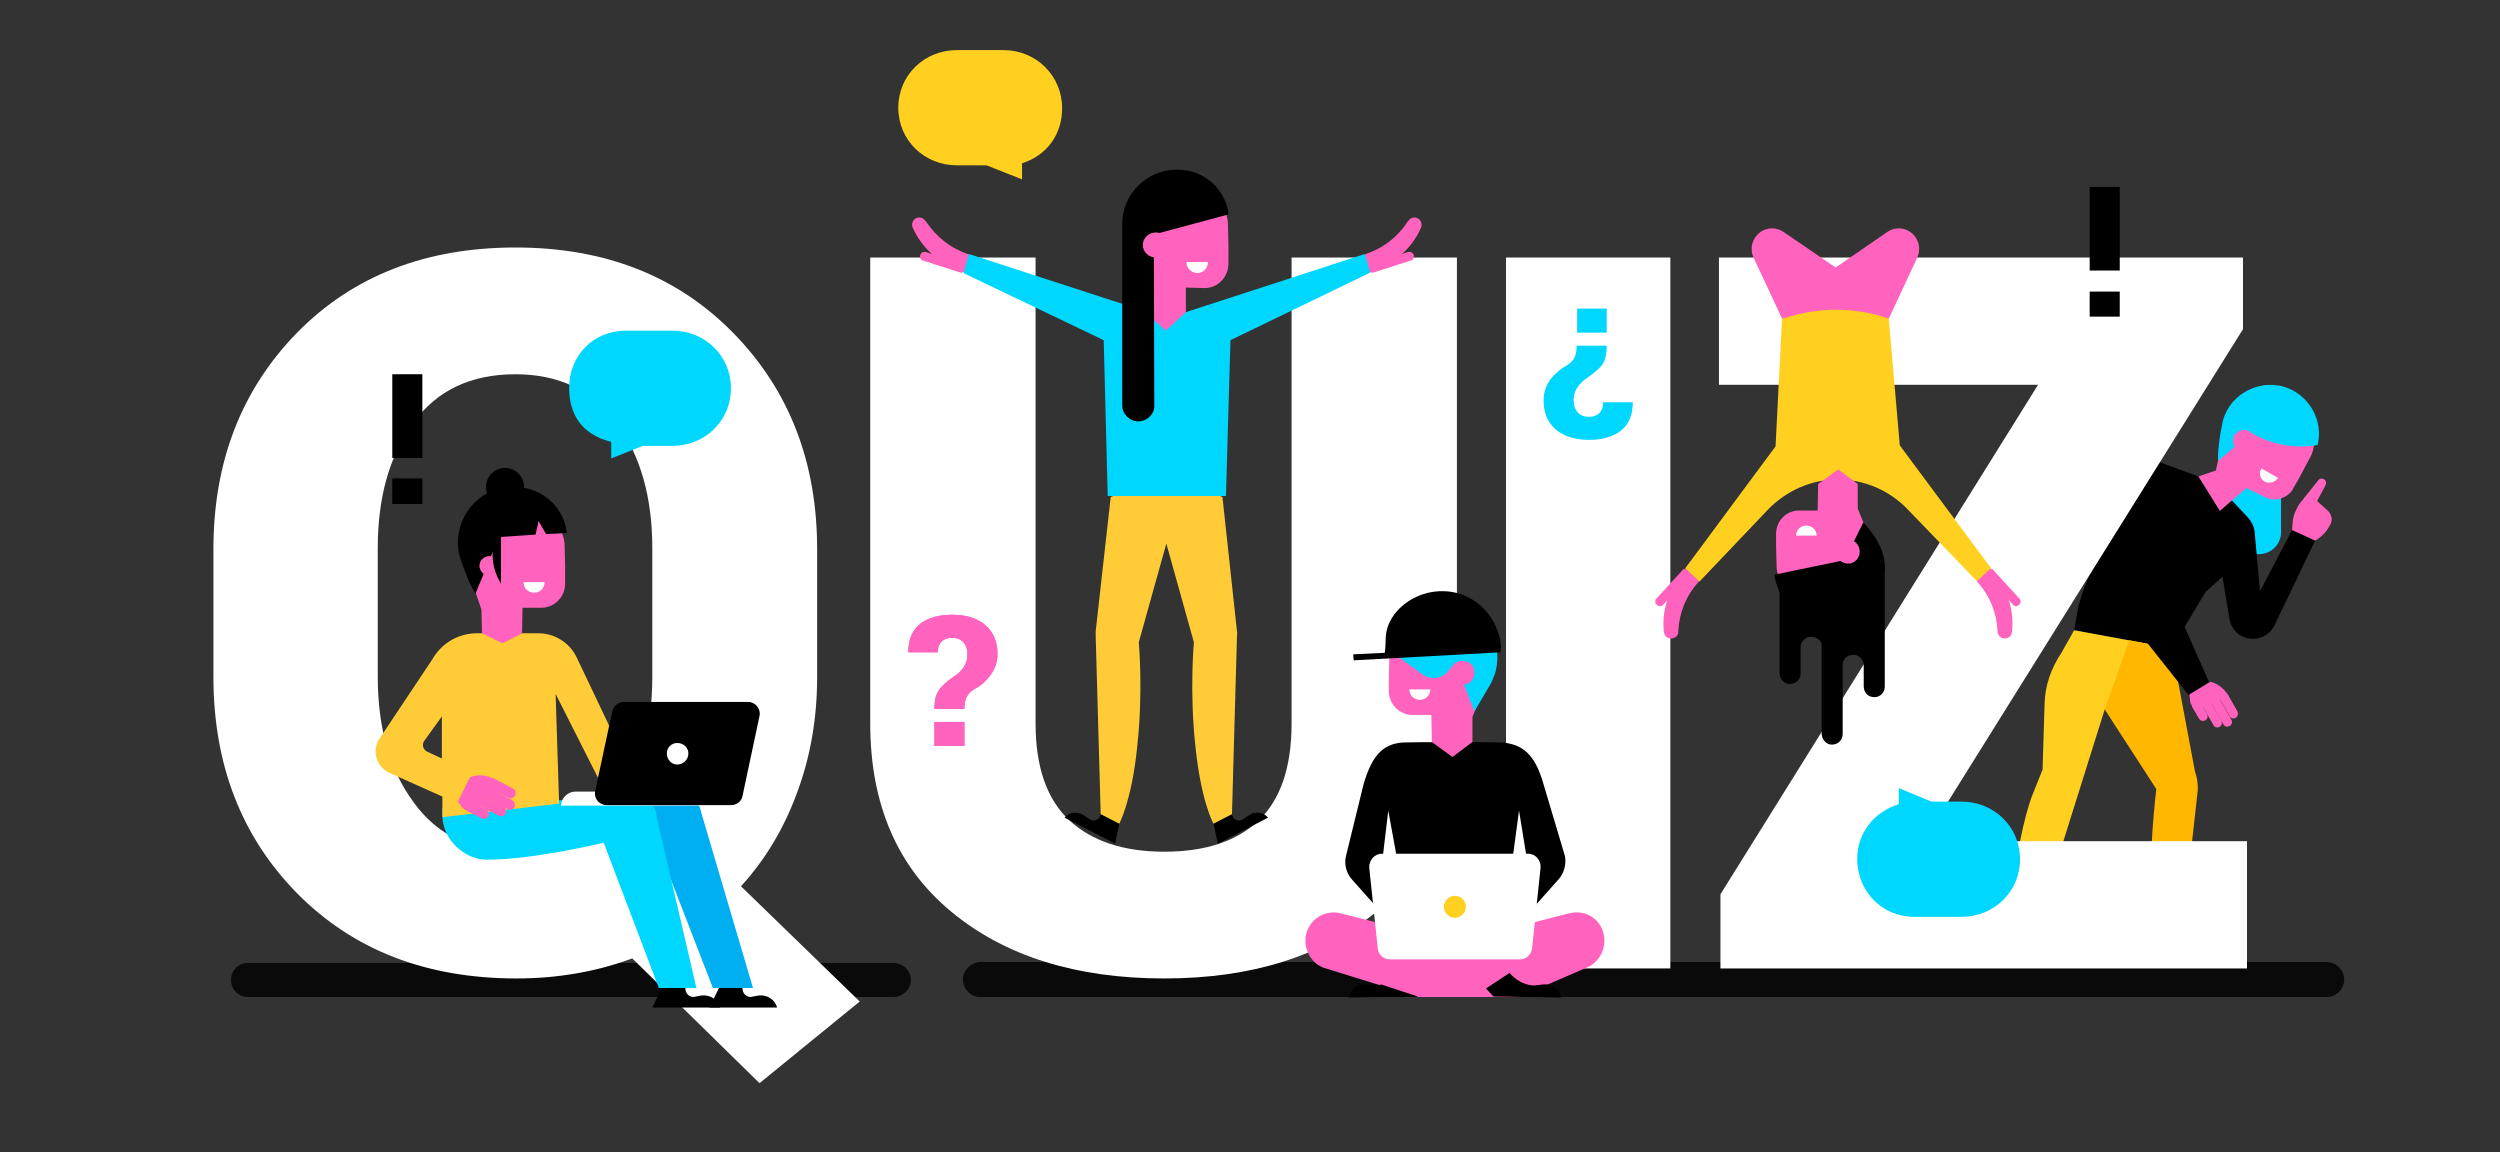 <svg version="1.2" xmlns="http://www.w3.org/2000/svg" viewBox="0 0 499 230" width="499" height="230">
	<rect x="0" y="0" width="499" height="230" fill="#333333" stroke="none"/>
	<title>126-ai</title>
	<style>
		.s0 { fill: #000000 } 
		.s1 { fill: #00d7ff } 
		.s2 { fill: #ff63be } 
		.s3 { fill: #ffffff } 
		.s4 { fill: #ffd01f } 
		.s5 { fill: #ffb700 } 
		.s6 { fill: #00aef2 } 
		.s7 { fill: #ffcc38 } 
	</style>
	<g id="BACKGROUND 1">
		<g id="&lt;Group&gt;" style="opacity: .8;mix-blend-mode: soft-light">
			<path id="&lt;Path&gt;" class="s0" d="m464.3 192h-268.5c-1.8 0-3.5 1.5-3.6 3.3-0.1 2 1.5 3.7 3.4 3.7h268.9c1.9 0 3.5-1.7 3.4-3.7-0.1-1.8-1.7-3.3-3.6-3.3z"/>
			<path id="&lt;Path&gt;" class="s0" d="m178.3 199h-128.8c-1.9 0-3.4-1.5-3.4-3.4 0-1.9 1.5-3.4 3.4-3.4h128.8c1.9 0 3.5 1.5 3.5 3.4 0 1.9-1.6 3.4-3.5 3.4z"/>
		</g>
		<g id="&lt;Group&gt;">
			<g id="&lt;Group&gt;">
				<g id="&lt;Group&gt;">
					<path id="&lt;Path&gt;" class="s1" d="m450.9 110.6h-1.3c-2.4 0-4.4-2-4.4-4.4v-11.3h10.1v11.3c0 2.4-1.9 4.4-4.4 4.4z"/>
					<path id="&lt;Path&gt;" class="s2" d="m461 91.5c1.6-2.6 1.1-7-1.7-9.8-2.7-2.8-6.9-3.4-10.3-1.7l-0.6 0.3c-2.2 1.2-3.8 3.3-4.4 5.7l-1.7 7.9-3.5 1.2 1 9.8 3.3-2.9 5.3-4.6 3.4 1.7c2 1.2 4.7 0.5 5.9-1.5v-0.1l1-1.7z"/>
					<path id="&lt;Path&gt;" class="s1" d="m462.2 88.9l0.4-0.1c1.2-5-1.8-10.1-6.7-11.6-5.6-1.6-11.5 2-12.4 7.7-0.4 1.9-0.8 4.5-0.8 7.1l6.6-5.6 0.6 0.3c3.7 2.1 8.1 2.8 12.3 2.2z"/>
					<path id="&lt;Path&gt;" class="s3" d="m454.7 95.4c-0.6 0.9-1.8 1.2-2.7 0.7-0.9-0.5-1.2-1.7-0.6-2.6"/>
					<path id="&lt;Path&gt;" class="s0" d="m451.1 118l-1.1-12.1c-0.2-1-0.6-1.8-1.3-2.6l-3.2-3.4-2.4 2.1-4.3-6.9-8.4-3.1c0 0-14.1 19.4-15.9 30.9l-0.5 2.9 19.5 3.6 6.7-11.2 3.4-3.1 1.4 8.4c0.4 2.4 2.4 4.1 4.8 4 1.8 0 3.4-1.1 4.2-2.7l8.1-16.9-4.6-2.1z"/>
					<path id="&lt;Path&gt;" class="s4" d="m407.2 182.7l12.9-41.1c0 0 11.5-7.2 13-11.3l0.4-0.9-19.5-3.6-2.6 4.6c-2 3-3.2 6.4-3.3 10l-0.4 13.2-2 5c-1.7 4.3-3.4 12.9-3.6 17.6l-0.5 6.5z"/>
					<path id="&lt;Path&gt;" class="s5" d="m429.6 180.3l0.3 2.4h6l2.7-24.3c0.2-1.5 0-3-0.5-4.5l-4.6-24.5-8.5-1.6-4.9 13.8 10.3 15.9c0 0-1.8 14.9-0.8 22.8z"/>
					<path id="&lt;Path&gt;" class="s2" d="m449.8 89.1c-0.6 1.1-2 1.4-3 0.8-1-0.6-1.4-1.9-0.8-3 0.6-1 2-1.4 3-0.8 1.1 0.7 1.4 2 0.8 3z"/>
				</g>
				<path id="&lt;Path&gt;" class="s0" d="m427.1 104.6l-3.2 17.8 13 16.4 4-2.7-7.2-16.3-0.1-19.6z"/>
				<path id="&lt;Path&gt;" class="s2" d="m462.1 107.9c0.9-0.5 1.7-1.2 2.3-2l0.8-1.3c0.4-0.8 0.2-1.9-0.5-2.6l-2.2-2 1.7-3.2c0.2-0.5 0-1.1-0.5-1.2-0.4-0.2-0.8 0-1 0.3l-2.8 3.5-0.2 0.3q-0.8 0.8-1.3 1.9-0.7 1.3-0.8 2.8l-0.1 1.4z"/>
			</g>
			<g id="&lt;Group&gt;">
				<g id="&lt;Group&gt;">
					<path id="&lt;Path&gt;" class="s2" d="m446.2 143.3c0.5-0.3 0.6-0.8 0.4-1.3l-2-3.5-2.3-0.3 2.7 4.7c0.2 0.5 0.8 0.6 1.2 0.4z"/>
					<path id="&lt;Path&gt;" class="s2" d="m445 144.9c0.5-0.2 0.6-0.8 0.4-1.2l-3.1-5.5-1.6 1 3.1 5.4c0.2 0.4 0.8 0.6 1.2 0.3z"/>
					<path id="&lt;Path&gt;" class="s2" d="m443 145.1c0.5-0.3 0.6-0.8 0.4-1.3l-2.7-4.6-1.6 0.9 2.7 4.6c0.2 0.5 0.8 0.6 1.2 0.4z"/>
					<path id="&lt;Path&gt;" class="s2" d="m440.2 143.8c0.4-0.3 0.6-0.8 0.3-1.3l-1.4-2.4-1.6 0.9 1.4 2.4c0.3 0.5 0.8 0.6 1.3 0.4z"/>
				</g>
				<path id="&lt;Path&gt;" class="s2" d="m438.1 141.9l-0.9-1.6-0.2-1.7 4.2-2.5h0.1c1.5 0.4 2.7 1.4 3.5 2.8l0.1-0.1z"/>
			</g>
		</g>
		<g id="&lt;Group&gt;">
			<path id="&lt;Compound Path&gt;" fill-rule="evenodd" class="s3" d="m163.1 135.1q0 12.4-4 23.1-3.9 10.7-11.2 18.7l23.7 23-20 16.3-25.4-24.9q-5.4 2-11.2 3-5.8 1-11.9 1-27 0-43.8-17-16.7-17-16.7-43.2v-25.5q0-26.1 16.7-43.2 16.7-17 43.6-17 26.7 0 43.4 17 16.8 17.1 16.8 43.2zm-32.9-25.7q0-15.2-7.1-25-7.2-9.7-20.2-9.7-13.4 0-20.4 9.7-7.1 9.7-7.1 25v25.7q0 15.4 7.2 25.1 7.1 9.8 20.5 9.8 12.9 0 20-9.8 7.1-9.7 7.1-25.1z"/>
			<path id="&lt;Compound Path&gt;" class="s3" d="m290.8 51.4v93q0 24.2-16.1 37.6-16.2 13.3-42.3 13.3-26.4 0-42.5-13.3-16.2-13.4-16.2-37.6v-93h33v93q0 13 6.7 19.3 6.8 6.3 19 6.3 12.2 0 18.8-6.2 6.6-6.3 6.6-19.4v-93z"/>
			<path id="&lt;Compound Path&gt;" class="s3" d="m333.4 193.3h-32.8v-141.9h32.8z"/>
			<path id="&lt;Compound Path&gt;" class="s3" d="m383.9 167.9h64.6v25.4h-105.1v-14.8l63.4-101.7h-63.7v-25.4h104.6v14.3z"/>
		</g>
		<g id="&lt;Group&gt;">
			<path id="&lt;Path&gt;" class="s0" d="m132.3 196.8l-2.1 4.3h13.5c-0.4-1.6-2-2.6-3.7-2.4l-1.6 0.3c-1.1 0-1.9-1.2-1.5-2.2z"/>
			<path id="&lt;Path&gt;" class="s0" d="m143.7 196.8l-2.1 4.3h13.5c-0.4-1.6-2-2.6-3.7-2.4l-1.6 0.3c-1.1 0-1.9-1.2-1.5-2.2z"/>
			<g id="&lt;Group&gt;">
				<g id="&lt;Group&gt;">
					<path id="&lt;Path&gt;" class="s6" d="m142.3 197.2l-11.9-30.7-13.7-7-15.6 8.4-4.3-6.7 16.9 1.9 22.8-5.1c1.8 0.7 3.2 2.4 3.5 4.3l10.3 34.9z"/>
					<path id="&lt;Path&gt;" class="s1" d="m128.1 158.7c1.7 0.9 2.9 2.6 3 4.5l7.9 34h-7.5l-11-29c0 0-13.9 3.4-23.4 3.4-4.2 0-8.8-3.9-8.8-8.8v-1.6z"/>
					<path id="&lt;Compound Path&gt;" fill-rule="evenodd" class="s7" d="m110.9 138.5l0.7 21.9-23.3 2.7v-4.1l-10.7-4.8c-2.5-1.2-3.4-4.4-1.9-6.7l10.6-15.9c1.8-3.2 5.2-5.2 8.9-5.2h12.3c3.2 0 6.2 1.9 7.6 4.8l9.6 20.2-4.1 6.3zm-22.7 12.9v-8.4l-3.4 4.7c-0.7 0.8-0.4 2 0.6 2.4z"/>
					<path id="&lt;Path&gt;" class="s2" d="m112.7 109c0-3.4-2.9-7.3-7.2-8.4-4.2-1.1-8.5 0.6-10.8 4.2l-0.3 0.6c-1.5 2.4-1.9 5.3-1.1 8l2.8 8.3 0.1 4.7 4.1 2 3.9-2 0.1-5.1h3.8c2.6 0 4.7-2.2 4.7-4.8v-3.6z"/>
					<path id="&lt;Path&gt;" class="s3" d="m108.7 116.2c0 1.2-0.9 2.1-2.1 2.1-1.2 0-2.1-0.9-2.1-2.1"/>
					<g id="&lt;Group&gt;">
						<g id="&lt;Group&gt;">
							<path id="&lt;Path&gt;" class="s2" d="m102.8 158.8c0.3-0.5 0.1-1.1-0.4-1.4l-4-2.1-2.6 1.3 5.6 2.6c0.5 0.3 1.1 0.1 1.4-0.4z"/>
							<path id="&lt;Path&gt;" class="s2" d="m102.7 161.1c0.2-0.5 0-1.1-0.5-1.4l-6.1-3.2-0.9 1.8 6.1 3.2c0.5 0.3 1.1 0.1 1.4-0.4z"/>
							<path id="&lt;Path&gt;" class="s2" d="m100.9 162.4c0.3-0.5 0.1-1.1-0.4-1.4l-5.3-2.7-0.9 1.8 5.2 2.7c0.5 0.3 1.2 0.1 1.4-0.4z"/>
							<path id="&lt;Path&gt;" class="s2" d="m97.5 162.9c0.2-0.5 0-1.1-0.5-1.4l-2.7-1.4-1 1.8 2.8 1.4c0.5 0.3 1.1 0.1 1.4-0.4z"/>
						</g>
						<path id="&lt;Path&gt;" class="s2" d="m94.4 162.4l-1.3-0.6q-0.5-0.3-0.9-0.7l-0.8-1.1 2.4-4.9h0.1c1.6-0.6 3.4-0.4 4.9 0.5z"/>
					</g>
					<path id="&lt;Path&gt;" class="s0" d="m99.7 97.5c5.5-1.3 11.1 1.3 13 6.8 0.4 1.3 0.4 2.1 0.4 2.1l-4.1 0.2-1.5-2.6-0.6 2.7-7.3 0.5-4.7 11.3c-1.5-2.5-2-4.3-2.8-6.4-2.3-6.1 1.3-13 7.6-14.6z"/>
					<path id="&lt;Path&gt;" class="s2" d="m99.6 112.9c0 1.1-0.9 2-2 2-1 0-1.9-0.9-1.9-2 0-1 0.9-1.9 1.9-1.9 1.1 0 2 0.9 2 1.9z"/>
					<path id="&lt;Path&gt;" class="s0" d="m104.6 97.2c0 2.1-1.7 3.8-3.8 3.8-2.1 0-3.8-1.7-3.8-3.8 0-2.1 1.7-3.8 3.8-3.8 2.1 0 3.8 1.7 3.8 3.8z"/>
					<path id="&lt;Path&gt;" class="s0" d="m100 103.6v12.9c0 0-2.3-3.3-1.5-7.5 0.7-4.2 1.5-5.4 1.5-5.4z"/>
				</g>
			</g>
			<g id="&lt;Group&gt;">
				<path id="&lt;Path&gt;" class="s3" d="m140.3 160.8h-28.3c0-1.5 1.3-2.8 2.9-2.8h25.4z"/>
				<path id="&lt;Path&gt;" class="s0" d="m145.9 160.7h-24.8c-1.5 0-2.6-1.3-2.3-2.8l3.4-15.9c0.3-1.1 1.2-1.9 2.3-1.9h24.8c1.5 0 2.6 1.4 2.3 2.8l-3.4 16c-0.2 1.1-1.2 1.8-2.3 1.8z"/>
				<path id="&lt;Path&gt;" class="s3" d="m137.4 150.4c0 1.2-1 2.2-2.2 2.2-1.2 0-2.1-1-2.1-2.2 0-1.2 0.9-2.1 2.1-2.1 1.2 0 2.2 0.9 2.2 2.1z"/>
			</g>
		</g>
		<path id="&lt;Path&gt;" class="s4" d="m212 21.6c0-6.5-5.2-11.6-11.7-11.6h-9.3c-6.5 0-11.7 5-11.7 11.5 0 6.5 5.2 11.5 11.7 11.5h5.9l7.1 2.8v-3.2c5-1.6 8-5.8 8-11z"/>
		<path id="&lt;Path&gt;" class="s1" d="m370.7 171.4c0 6.5 4.9 11.6 11.4 11.6h9.4c6.5 0 11.7-5 11.7-11.5 0-6.5-5.2-11.5-11.7-11.5h-6l-6.5-2.7v3.2c-5 1.6-8.3 5.8-8.3 10.9z"/>
		<path id="&lt;Path&gt;" class="s1" d="m113.6 77.4c0-6.4 4.8-11.4 11.3-11.4h9.3c6.5 0 11.7 5 11.7 11.5 0 6.5-5.2 11.5-11.7 11.5h-5.9l-6.3 2.5v-3.3c-6-1.5-8.4-5.6-8.4-10.8z"/>
		<g id="&lt;Group&gt;">
			<path id="&lt;Compound Path&gt;" class="s1" d="m320.7 69q0 2.4-0.8 3.7-0.9 1.2-3.2 2.8-1.2 0.8-1.9 1.9-0.7 1.1-0.7 2.5 0 1.5 0.8 2.4 0.8 0.9 2.3 0.9 1.2 0 2-0.7 0.8-0.8 0.8-2.2h5.9v0.1q0 3.7-2.4 5.6-2.4 1.8-6.3 1.8-4.2 0-6.7-2.1-2.4-2.1-2.4-5.8 0-2.2 1.3-4.1 1.4-1.8 3.4-2.9 1.1-0.7 1.5-1.6 0.4-0.9 0.4-2.3zm-5.9-7.4h5.9v4.8h-5.9z"/>
		</g>
		<g id="&lt;Group&gt;">
			<g id="&lt;Group&gt;">
				<path id="&lt;Compound Path&gt;" class="s2" d="m186.5 141.5q0-2.5 0.9-3.7 0.8-1.3 3.2-2.9 1.1-0.7 1.8-1.8 0.7-1.1 0.7-2.6 0-1.4-0.8-2.3-0.8-0.9-2.3-0.9-1.2 0-2 0.7-0.8 0.7-0.8 2.2h-5.8l-0.1-0.1q0-3.7 2.4-5.6 2.4-1.8 6.3-1.8 4.3 0 6.7 2.1 2.4 2.1 2.4 5.7 0 2.3-1.3 4.1-1.3 1.9-3.4 3-1.1 0.7-1.5 1.6-0.4 0.8-0.4 2.3zm6 7.4h-6v-4.8h6z"/>
			</g>
			<g id="&lt;Group&gt;">
				<path id="&lt;Compound Path&gt;" class="s2" d="m186.5 141.5q0-2.5 0.9-3.7 0.8-1.3 3.2-2.9 1.1-0.7 1.8-1.8 0.7-1.1 0.7-2.6 0-1.4-0.8-2.3-0.8-0.9-2.3-0.9-1.2 0-2 0.7-0.8 0.7-0.8 2.2h-5.8l-0.1-0.1q0-3.7 2.4-5.6 2.4-1.8 6.3-1.8 4.3 0 6.7 2.1 2.4 2.1 2.4 5.7 0 2.3-1.3 4.1-1.3 1.9-3.4 3-1.1 0.7-1.5 1.6-0.4 0.8-0.4 2.3zm6 7.4h-6v-4.8h6z"/>
			</g>
		</g>
		<g id="&lt;Group&gt;">
			<path id="&lt;Compound Path&gt;" class="s0" d="m84.3 91.4h-6v-16.7h6zm0 9.2h-6v-5.1h6z"/>
		</g>
		<g id="&lt;Group&gt;">
			<path id="&lt;Compound Path&gt;" class="s0" d="m423.1 54h-6v-16.7h6zm0 9.2h-6v-5h6z"/>
		</g>
		<g id="&lt;Group&gt;">
			<path id="&lt;Path&gt;" class="s0" d="m223.4 164.4l-0.8 4-10.1-5.2c1-1.2 2.7-1.3 3.9-0.4l1.2 0.8c0.9 0.5 2-0.1 2.1-1.1z"/>
			<path id="&lt;Path&gt;" class="s0" d="m242.2 164.4l0.9 4 10-5.2c-1-1.2-2.7-1.3-3.9-0.4l-1.2 0.8c-0.9 0.5-2-0.1-2.1-1.1z"/>
			<path id="&lt;Path&gt;" class="s7" d="m246.9 126l-2.9-26.8-10.3-4.1-0.9 0.4-0.9-0.4-10.2 4.1-3 26.8q0 0.5 0 1l1 35.5 3.7 1.9c0 0 2.5-4.5 3.6-15.5 1.2-10.9 0.3-20.7 0.3-20.7l5.5-19.7 5.5 19.7c0 0-0.9 9.8 0.3 20.7 1.1 11 3.6 15.5 3.6 15.5l3.7-1.9 1-35.5q0.1-0.5 0-1z"/>
			<g id="&lt;Group&gt;">
				<g id="&lt;Group&gt;">
					<path id="&lt;Path&gt;" class="s2" d="m281 50.3l-7.7 2.5 0.5 1.7 7.8-2.5c0.5-0.1 0.7-0.6 0.6-1.1-0.2-0.5-0.7-0.7-1.2-0.6z"/>
					<path id="&lt;Path&gt;" class="s2" d="m272 51.2l0.6-0.5c3.4-1.1 6.4-3.4 8.3-6.4l0.2-0.2c0.5-0.8 1.5-0.9 2.2-0.3 0.4 0.4 0.6 1.1 0.3 1.7-1.5 3.5-4.4 6.3-7.9 7.9l-3.9 1.7z"/>
				</g>
				<g id="&lt;Group&gt;">
					<path id="&lt;Path&gt;" class="s2" d="m184.8 50.3l7.8 2.5-0.6 1.7-7.8-2.5c-0.4-0.1-0.7-0.6-0.5-1.1 0.1-0.5 0.6-0.7 1.1-0.6z"/>
					<path id="&lt;Path&gt;" class="s2" d="m193.9 51.2l-0.7-0.5c-3.4-1.1-6.3-3.4-8.3-6.4l-0.2-0.2c-0.5-0.8-1.5-0.9-2.2-0.3-0.4 0.4-0.6 1.1-0.3 1.7 1.6 3.5 4.4 6.3 7.9 7.9l3.9 1.7z"/>
				</g>
				<path id="&lt;Path&gt;" class="s1" d="m272.4 50.7l-35.7 11.6c0 0-7.6 0-7.6 0l-35.7-11.6-1.1 3.8 28 13.4 0.8 31.1h23.6l0.9-31.1 27.9-13.5z"/>
				<path id="&lt;Path&gt;" class="s2" d="m245.1 45c0.1-3.4-2.9-7.3-7.3-8.5-4.1-1.1-8.6 0.6-10.9 4.3l-0.3 0.6c-1.5 2.4-1.9 5.4-1.1 8.1l2.9 8.4-0.2 4.1 4.5 4 4-3.7v-4.9l3.7 0.1c2.7 0 4.8-2.2 4.8-4.9v-3.6z"/>
				<path id="&lt;Path&gt;" class="s0" d="m227.2 84.1c1.8 0 3.3-1.5 3.2-3.2l-0.1-34.1 14.9-4c0 0 0-0.7-0.4-2-1.9-5.4-7.3-7.9-12.6-6.6-5 1.3-8.2 5.7-8.2 10.5 0 0.4 0 25.6 0 36.2 0 1.8 1.5 3.2 3.2 3.2z"/>
				<path id="&lt;Path&gt;" class="s3" d="m241.1 52.3c0 1.2-0.9 2.2-2.1 2.2-1.2 0-2.2-1-2.2-2.2"/>
			</g>
			<path id="&lt;Path&gt;" class="s2" d="m233.2 48.9c0 1.4-1.1 2.5-2.5 2.5-1.4 0-2.6-1.1-2.6-2.5 0-1.4 1.2-2.5 2.6-2.5 1.4 0 2.5 1.1 2.5 2.5z"/>
		</g>
		<g id="&lt;Group&gt;">
			<path id="&lt;Path&gt;" class="s0" d="m355.2 116.1v18.2c0 1.1 0.7 2 1.7 2.2 1.4 0.2 2.5-0.8 2.5-2.1v-5.2c0-1.2 1-2.1 2.1-2.1 1 0 2.1 0.7 2.1 1.6v17.7c0 1 0.7 2 1.7 2.2 1.4 0.2 2.5-0.8 2.5-2.1v-13.7c-0.1-1.2 1-2.2 2.2-2.1 1.1 0 2 1 2 2.1v4.2c0 1 0.7 2 1.7 2.1 1.4 0.3 2.5-0.8 2.5-2v-24.6z"/>
			<path id="&lt;Path&gt;" class="s2" d="m355.7 63.6h10.7 10.6l5.7-12.2c1.3-2.9-1-6.1-4.1-5.8q-1 0.1-1.9 0.7l-10.3 7.1-10.4-7.1q-0.9-0.6-1.9-0.7c-3.1-0.3-5.4 2.9-4.1 5.8z"/>
			<g id="&lt;Group&gt;">
				<path id="&lt;Path&gt;" class="s2" d="m332 120.7l5.4-6-1.3-1.2-5.5 6c-0.3 0.3-0.3 0.9 0.1 1.2 0.4 0.4 0.9 0.4 1.3 0z"/>
				<path id="&lt;Path&gt;" class="s2" d="m339.3 115.4l-0.3 0.8c-2.4 2.6-3.8 6-4 9.6v0.3c0 0.9-0.9 1.5-1.8 1.3-0.6-0.1-1-0.6-1.1-1.3-0.4-3.8 0.7-7.6 2.9-10.7l2.5-3.4z"/>
			</g>
			<g id="&lt;Group&gt;">
				<path id="&lt;Path&gt;" class="s2" d="m401.8 120.7l-5.5-6 1.3-1.2 5.5 6c0.3 0.3 0.3 0.9-0.1 1.2-0.3 0.4-0.9 0.4-1.2 0z"/>
				<path id="&lt;Path&gt;" class="s2" d="m394.4 115.4l0.3 0.8c2.4 2.6 3.8 6 4 9.6v0.3c0.1 0.9 0.9 1.5 1.8 1.3 0.6-0.1 1-0.6 1.1-1.3 0.4-3.8-0.6-7.6-2.9-10.7l-2.5-3.4z"/>
				<path id="&lt;Path&gt;" class="s4" d="m397.4 113.4l-18.2-24.5-2.2-25.3-1.5-0.5c-5.9-1.7-12.1-1.7-18 0l-1.8 0.5-1.3 25.5-18 24.3 2.8 2.7 13.7-14.4c3.7-3.8 8.7-6 13.9-6 5.3 0 10.4 2.2 14 6l13.8 14.3z"/>
			</g>
			<path id="&lt;Path&gt;" class="s2" d="m354.6 112.7c-0.1 3.2 2.8 7.1 7 8.2 4.1 1.1 8.4-0.6 10.6-4.2l0.3-0.6c1.5-2.3 1.9-5.1 1.1-7.7l-2.8-6.9v-4.9l-3.9-2.9-4 2.9-0.1 5.3h-3.7c-2.6 0-4.6 2.1-4.6 4.7v0.1 2.1z"/>
			<path id="&lt;Path&gt;" class="s3" d="m358.5 106.9c0-1.1 0.9-2 2-2 1.2 0 2.1 0.9 2.1 2"/>
			<path id="&lt;Path&gt;" class="s0" d="m368.2 111.8l-14 2.9c0 0 0 0.8 0.5 2.2 1.9 5.5 7.5 8.1 13 6.7 5-1.2 8.5-5.9 8.5-10.6 0-4.6-4.3-8.7-4.3-8.7z"/>
			<path id="&lt;Path&gt;" class="s2" d="m366.5 110.1c0-1.3 1-2.4 2.4-2.4 1.3 0 2.3 1.1 2.3 2.4 0 1.3-1 2.4-2.3 2.4-1.4 0-2.4-1.1-2.4-2.4z"/>
		</g>
		<g id="&lt;Group&gt;">
			<path id="&lt;Path&gt;" class="s0" d="m307.9 155.9c-1.6-5.2-3.9-7.4-8.2-7.7-1.9-0.1-17.8-0.1-19.7 0-4.2 0.3-6.2 2.9-7.8 8.2l-3.6 14.7c-0.3 1.6 0.2 3.3 1.3 4.5l4.9 5.5 2.3-19.3 4.2 23h18.8l3.1-23 3.1 19.1 4.8-5.4c1.1-1.2 1.5-2.9 1.3-4.5z"/>
			<path id="&lt;Path&gt;" class="s2" d="m277.3 131.7c-0.1-3.4 2.9-7.3 7.2-8.5 4.2-1.1 8.6 0.7 10.8 4.3l0.4 0.6c1.5 2.4 1.9 5.3 1 8l-2.8 7v5l-4 3-4.1-3-0.1-5.4h-3.8c-2.6 0-4.7-2.2-4.7-4.8v-0.1-2.2z"/>
			<path id="&lt;Path&gt;" class="s3" d="m281.3 137.6c0 1.1 0.9 2.1 2.1 2.1 1.2 0 2.1-1 2.1-2.1"/>
			<path id="&lt;Path&gt;" class="s1" d="m294.3 142l3-5.1q0.6-1 0.9-2l0.1-0.1c1.9-5.7-1-12.2-6.8-14.1q-0.4-0.1-0.8-0.2c-5.6-1.4-11.4 1.2-13.3 6.9-0.5 1.4-0.5 2.1-0.5 2.1l7 5.1c1.6 1.2 3.9 0.9 5.1-0.6l1.5-1.7z"/>
			<path id="&lt;Path&gt;" class="s2" d="m289.5 134.3c0 1.3 1.1 2.4 2.4 2.4 1.4 0 2.4-1.1 2.4-2.4 0-1.4-1-2.4-2.4-2.4-1.3 0-2.4 1-2.4 2.4z"/>
			<path id="&lt;Path&gt;" class="s2" d="m319.4 184.7c-1.3-2.1-3.8-3-6.2-2.4l-10.6 2.7h-24.4l-10.6-2.7c-2.4-0.6-4.9 0.4-6.2 2.5-1.8 2.9-0.6 6.9 2.6 8.3l19 5.9h20.1l13.7-5.9c3.2-1.4 4.4-5.4 2.6-8.4z"/>
			<path id="&lt;Path&gt;" class="s0" d="m296.6 197.3l1.5 1.6 13.5 0.2c-0.3-1.7-1.9-2.8-3.6-2.6l-1.7 0.2c-3 0-5-2.5-5-2.5z"/>
			<path id="&lt;Path&gt;" class="s0" d="m275.7 196.5q-0.5 0.2-1.2 0.2l-1.6-0.2c-1.8-0.2-3.3 0.9-3.7 2.6l13.8-0.2z"/>
			<g id="&lt;Group&gt;">
				<path id="&lt;Path&gt;" class="s3" d="m303.3 191.5h-25.8c-1.3 0-2.4-0.9-2.5-2.2l-1.7-16.1c-0.1-1.5 1.1-2.8 2.5-2.8h29.2c1.5 0 2.6 1.3 2.5 2.8l-1.7 16.1c-0.2 1.3-1.2 2.2-2.5 2.2z"/>
				<path id="&lt;Path&gt;" class="s4" d="m292.6 181c0 1.2-1 2.2-2.2 2.2-1.2 0-2.2-1-2.2-2.2 0-1.2 1-2.2 2.2-2.2 1.2 0 2.2 1 2.2 2.2z"/>
			</g>
			<path id="&lt;Path&gt;" class="s0" d="m276.4 130.3c0.1-0.6 0.2-2.4 0.2-3.3 0.4-5.1 5.9-9.2 11.6-9 4.8 0.1 9.1 3.3 10.7 7.9 0.4 1 0.6 1.9 0.7 3.1l-0.1 1.2-29.3 1.6-0.1-1.2z"/>
		</g>
	</g>
</svg>